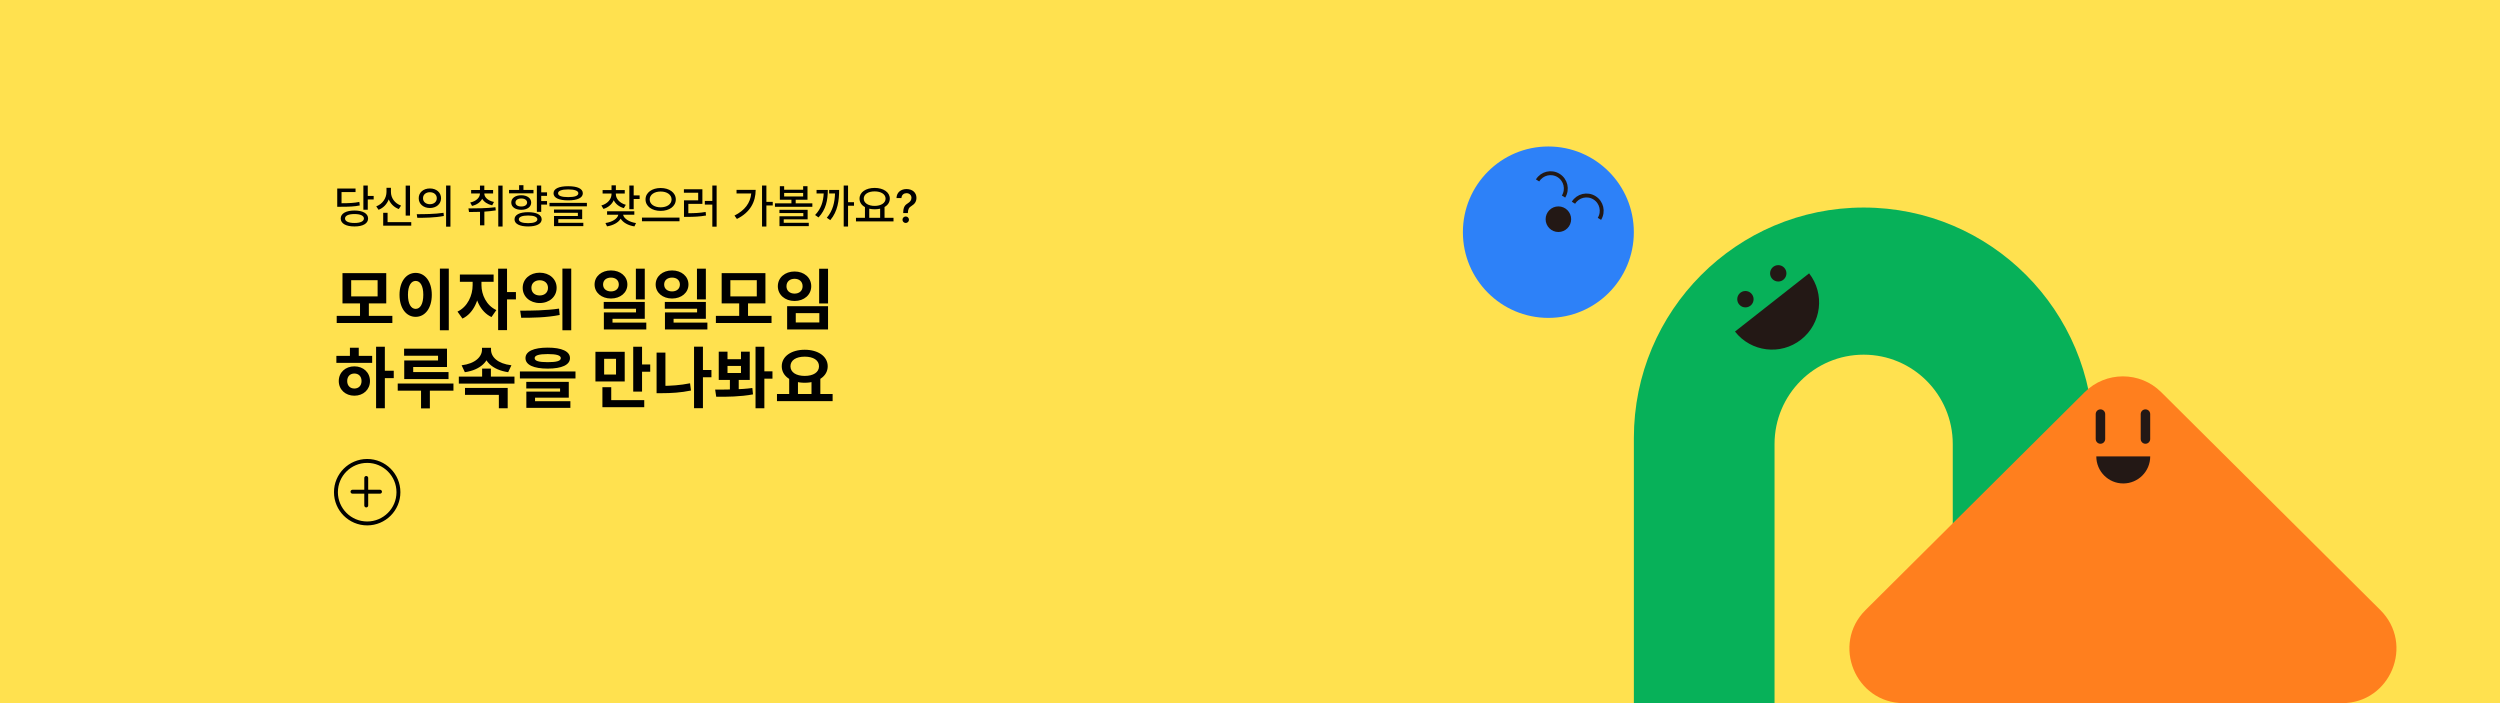 <svg width="1280" height="360" viewBox="0 0 1280 360" fill="none" xmlns="http://www.w3.org/2000/svg">
<rect width="1280" height="360" fill="#FFE14F"/>
<g clip-path="url(#clip0_1972_56406)">
<path d="M954.189 106.262C889.214 106.262 836.539 159.078 836.539 224.229V360H908.563V227.343C908.563 202.079 928.993 181.594 954.189 181.594C979.385 181.594 999.815 202.079 999.815 227.343V360H1071.84V224.229C1071.84 159.078 1019.16 106.262 954.189 106.262Z" fill="#07B159"/>
<path d="M910.467 144.145C912.779 144.145 914.653 142.265 914.653 139.947C914.653 137.629 912.779 135.75 910.467 135.75C908.155 135.75 906.281 137.629 906.281 139.947C906.281 142.265 908.155 144.145 910.467 144.145Z" fill="#231815"/>
<path d="M893.657 157.386C895.968 157.386 897.842 155.507 897.842 153.189C897.842 150.871 895.968 148.992 893.657 148.992C891.345 148.992 889.471 150.871 889.471 153.189C889.471 155.507 891.345 157.386 893.657 157.386Z" fill="#231815"/>
<path d="M888.309 169.747C896.518 180.254 911.668 182.095 922.147 173.877C932.625 165.645 934.461 150.454 926.265 139.948L888.322 169.747H888.309Z" fill="#231815"/>
<path d="M1067.36 200.779L955.175 312.315C937.541 329.848 949.923 360.014 974.768 360.014H1199.12C1223.96 360.014 1236.34 329.848 1218.71 312.315L1106.53 200.779C1095.69 190.002 1078.2 190.002 1067.36 200.779Z" fill="#FF7F1E"/>
<path d="M1077.86 212.03C1077.86 210.684 1076.77 209.593 1075.43 209.593C1074.09 209.593 1073 210.684 1073 212.03V224.771C1073 226.117 1074.09 227.208 1075.43 227.208C1076.77 227.208 1077.86 226.117 1077.86 224.771V212.03Z" fill="#231815"/>
<path d="M1100.9 212.03C1100.9 210.684 1099.81 209.593 1098.47 209.593C1097.13 209.593 1096.04 210.684 1096.04 212.03V224.771C1096.04 226.117 1097.13 227.208 1098.47 227.208C1099.81 227.208 1100.9 226.117 1100.9 224.771V212.03Z" fill="#231815"/>
<path d="M1073.31 233.693C1073.31 241.329 1079.48 247.53 1087.11 247.53C1094.74 247.53 1100.91 241.343 1100.91 233.693H1073.31Z" fill="#231815"/>
<path d="M792.763 162.761C816.932 162.761 836.525 143.115 836.525 118.881C836.525 94.646 816.932 75 792.763 75C768.593 75 749 94.646 749 118.881C749 143.115 768.593 162.761 792.763 162.761Z" fill="#2D81F8"/>
<path d="M787.24 92.384C789.522 88.702 794.329 87.578 798.002 89.852C801.675 92.127 802.795 96.96 800.527 100.643" stroke="#231815" stroke-width="2" stroke-miterlimit="10"/>
<path d="M805.617 103.798C807.899 100.115 812.706 98.991 816.379 101.266C820.052 103.541 821.172 108.374 818.904 112.057" stroke="#231815" stroke-width="2" stroke-miterlimit="10"/>
<path d="M797.895 118.786C801.504 118.786 804.43 115.852 804.43 112.233C804.43 108.614 801.504 105.68 797.895 105.68C794.285 105.68 791.359 108.614 791.359 112.233C791.359 115.852 794.285 118.786 797.895 118.786Z" fill="#231815"/>
</g>
<path d="M172.394 161.716H200.886V165.388H172.394V161.716ZM184.328 154.746H188.85V162.566H184.328V154.746ZM175.352 139.854H197.758V155.324H175.352V139.854ZM193.338 143.458H179.806V151.754H193.338V143.458ZM225.227 137.508H229.783V169.094H225.227V137.508ZM212.817 139.718C217.577 139.718 221.079 144.07 221.079 150.938C221.079 157.874 217.577 162.226 212.817 162.226C208.057 162.226 204.555 157.874 204.555 150.938C204.555 144.07 208.057 139.718 212.817 139.718ZM212.817 143.832C210.471 143.832 208.873 146.314 208.873 150.938C208.873 155.63 210.471 158.146 212.817 158.146C215.163 158.146 216.727 155.63 216.727 150.938C216.727 146.314 215.163 143.832 212.817 143.832ZM241.987 142.506H245.557V146.042C245.557 153.148 242.565 160.39 236.785 163.11L234.235 159.54C239.437 157.092 241.987 151.21 241.987 146.042V142.506ZM242.939 142.506H246.509V146.042C246.509 150.802 248.957 156.378 254.125 158.758L251.643 162.328C245.863 159.642 242.939 152.74 242.939 146.042V142.506ZM235.459 140.568H252.731V144.274H235.459V140.568ZM255.043 137.542H259.599V169.026H255.043V137.542ZM258.579 149.544H264.155V153.284H258.579V149.544ZM276.324 139.616C281.288 139.616 284.994 142.846 284.994 147.368C284.994 151.924 281.288 155.154 276.324 155.154C271.394 155.154 267.62 151.924 267.62 147.368C267.62 142.846 271.394 139.616 276.324 139.616ZM276.324 143.492C273.91 143.492 272.074 144.92 272.074 147.368C272.074 149.85 273.91 151.278 276.324 151.278C278.738 151.278 280.574 149.85 280.574 147.368C280.574 144.92 278.738 143.492 276.324 143.492ZM287.952 137.508H292.474V169.094H287.952V137.508ZM266.872 162.702L266.328 159.064C271.87 159.064 279.588 158.996 286.218 158.01L286.558 161.274C279.724 162.634 272.312 162.702 266.872 162.702ZM312.818 138.46C317.612 138.46 321.216 141.452 321.216 145.668C321.216 149.85 317.612 152.842 312.818 152.842C308.024 152.842 304.42 149.85 304.42 145.668C304.42 141.452 308.024 138.46 312.818 138.46ZM312.818 142.132C310.506 142.132 308.772 143.424 308.772 145.668C308.772 147.912 310.506 149.204 312.818 149.204C315.13 149.204 316.83 147.912 316.83 145.668C316.83 143.424 315.13 142.132 312.818 142.132ZM325.568 137.542H330.124V153.284H325.568V137.542ZM309.112 154.576H330.124V163.212H313.6V167.02H309.18V159.948H325.636V158.078H309.112V154.576ZM309.18 165.184H330.906V168.686H309.18V165.184ZM344.095 138.46C348.889 138.46 352.493 141.452 352.493 145.668C352.493 149.85 348.889 152.842 344.095 152.842C339.301 152.842 335.697 149.85 335.697 145.668C335.697 141.452 339.301 138.46 344.095 138.46ZM344.095 142.132C341.783 142.132 340.049 143.424 340.049 145.668C340.049 147.912 341.783 149.204 344.095 149.204C346.407 149.204 348.107 147.912 348.107 145.668C348.107 143.424 346.407 142.132 344.095 142.132ZM356.845 137.542H361.401V153.284H356.845V137.542ZM340.389 154.576H361.401V163.212H344.877V167.02H340.457V159.948H356.913V158.078H340.389V154.576ZM340.457 165.184H362.183V168.686H340.457V165.184ZM366.533 161.716H395.025V165.388H366.533V161.716ZM378.467 154.746H382.989V162.566H378.467V154.746ZM369.491 139.854H391.897V155.324H369.491V139.854ZM387.477 143.458H373.945V151.754H387.477V143.458ZM419.4 137.576H423.956V155.358H419.4V137.576ZM403.012 156.786H423.956V168.686H403.012V156.786ZM419.502 160.322H407.432V165.116H419.502V160.322ZM406.82 139.004C411.716 139.004 415.354 142.132 415.354 146.552C415.354 150.938 411.716 154.1 406.82 154.1C401.924 154.1 398.252 150.938 398.252 146.552C398.252 142.132 401.924 139.004 406.82 139.004ZM406.82 142.744C404.44 142.744 402.672 144.138 402.672 146.552C402.672 148.932 404.44 150.326 406.82 150.326C409.2 150.326 410.934 148.932 410.934 146.552C410.934 144.138 409.2 142.744 406.82 142.744ZM192.556 177.542H197.044V209.026H192.556V177.542ZM196.024 189.816H201.6V193.59H196.024V189.816ZM172.224 182.2H190.55V185.804H172.224V182.2ZM181.438 187.572C186.028 187.572 189.428 190.7 189.428 195.086C189.428 199.472 186.028 202.6 181.438 202.6C176.848 202.6 173.448 199.472 173.448 195.086C173.448 190.7 176.848 187.572 181.438 187.572ZM181.438 191.244C179.296 191.244 177.766 192.672 177.766 195.086C177.766 197.5 179.296 198.928 181.438 198.928C183.58 198.928 185.11 197.5 185.11 195.086C185.11 192.672 183.58 191.244 181.438 191.244ZM179.16 178.052H183.682V183.56H179.16V178.052ZM206.901 178.528H228.865V187.912H211.559V192.706H206.969V184.546H224.275V182.132H206.901V178.528ZM206.969 190.496H229.647V194.066H206.969V190.496ZM203.637 196.378H232.163V200.016H203.637V196.378ZM215.571 197.704H220.093V209.094H215.571V197.704ZM234.915 192.808H263.407V196.412H234.915V192.808ZM246.849 188.728H251.337V194.372H246.849V188.728ZM246.781 178.086H250.657V179.038C250.657 184.852 246.033 189.408 238.009 190.564L236.343 187.028C243.415 186.178 246.781 182.574 246.781 179.038V178.086ZM247.529 178.086H251.405V179.038C251.405 182.71 254.703 186.178 261.843 187.028L260.177 190.564C252.153 189.374 247.529 184.988 247.529 179.038V178.086ZM238.077 198.622H259.939V209.026H255.417V202.158H238.077V198.622ZM280.438 177.984C287.612 177.984 291.828 179.888 291.828 183.356C291.828 186.824 287.612 188.728 280.438 188.728C273.23 188.728 269.048 186.824 269.048 183.356C269.048 179.888 273.23 177.984 280.438 177.984ZM280.438 181.282C275.882 181.282 273.74 181.962 273.74 183.356C273.74 184.818 275.882 185.43 280.438 185.43C284.994 185.43 287.136 184.818 287.136 183.356C287.136 181.962 284.994 181.282 280.438 181.282ZM266.192 190.19H294.65V193.76H266.192V190.19ZM269.456 195.528H291.216V203.62H273.944V206.408H269.49V200.492H286.762V198.894H269.456V195.528ZM269.49 205.422H292.032V208.822H269.49V205.422ZM304.862 180.126H319.856V195.324H304.862V180.126ZM315.402 183.696H309.316V191.754H315.402V183.696ZM324.208 177.542H328.73V200.492H324.208V177.542ZM327.438 186.62H332.912V190.326H327.438V186.62ZM308.432 204.878H329.852V208.482H308.432V204.878ZM308.432 198.248H312.954V206.68H308.432V198.248ZM358.715 189.442H364.257V193.148H358.715V189.442ZM355.349 177.508H359.905V208.992H355.349V177.508ZM336.173 180.534H340.695V200.084H336.173V180.534ZM336.173 197.568H338.893C343.381 197.568 348.243 197.262 353.309 196.242L353.785 199.948C348.583 201.036 343.517 201.308 338.893 201.308H336.173V197.568ZM367.995 180.058H372.483V183.9H379.385V180.058H383.873V194.542H367.995V180.058ZM372.483 187.368V190.972H379.385V187.368H372.483ZM373.707 193.556H378.229V200.356H373.707V193.556ZM386.831 177.542H391.353V209.026H386.831V177.542ZM389.959 190.122H395.501V193.862H389.959V190.122ZM366.703 203.144L366.159 199.472C371.599 199.472 378.943 199.506 385.199 198.656L385.539 201.92C379.011 203.144 372.007 203.178 366.703 203.144ZM404.066 193.522H408.554V202.362H404.066V193.522ZM415.49 193.522H420.012V202.362H415.49V193.522ZM397.81 201.716H426.302V205.388H397.81V201.716ZM412.022 179.072C418.788 179.072 423.786 182.404 423.786 187.538C423.786 192.672 418.788 195.97 412.022 195.97C405.222 195.97 400.258 192.672 400.258 187.538C400.258 182.404 405.222 179.072 412.022 179.072ZM412.022 182.608C407.636 182.608 404.712 184.41 404.712 187.538C404.712 190.632 407.636 192.468 412.022 192.468C416.408 192.468 419.332 190.632 419.332 187.538C419.332 184.41 416.408 182.608 412.022 182.608Z" fill="black"/>
<path d="M188.297 94.992V100.312H191.32V102.141H188.297V107.391H186.047V94.992H188.297ZM172.664 105.867V96.539H182.039V98.344H174.867V104.062C179.004 104.039 181.336 103.922 183.984 103.383L184.195 105.188C181.383 105.762 178.875 105.867 174.328 105.867H172.664ZM174.445 111.867C174.445 109.301 177.164 107.801 181.5 107.789C185.789 107.801 188.461 109.301 188.461 111.867C188.461 114.457 185.789 115.957 181.5 115.945C177.164 115.957 174.445 114.457 174.445 111.867ZM176.648 111.867C176.637 113.32 178.465 114.176 181.5 114.164C184.477 114.176 186.316 113.32 186.328 111.867C186.316 110.414 184.477 109.582 181.5 109.594C178.465 109.582 176.637 110.414 176.648 111.867ZM209.93 95.016V110.391H207.703V95.016H209.93ZM192.633 105.656C195.926 104.438 197.871 101.414 197.883 98.25V96.164H200.156V98.25C200.145 101.32 202.09 104.133 205.336 105.258L204.188 107.039C201.762 106.137 199.969 104.355 199.031 102.082C198.105 104.52 196.289 106.465 193.828 107.414L192.633 105.656ZM196.195 115.547V108.938H198.445V113.742H210.562V115.547H196.195ZM220.102 96.492C223.418 96.481 225.809 98.531 225.82 101.484C225.809 104.438 223.418 106.488 220.102 106.5C216.797 106.488 214.371 104.438 214.383 101.484C214.371 98.531 216.797 96.481 220.102 96.492ZM213.375 109.664C217.195 109.664 222.492 109.629 227.086 108.961L227.25 110.578C222.504 111.492 217.406 111.516 213.656 111.516L213.375 109.664ZM216.586 101.484C216.562 103.348 218.062 104.555 220.102 104.555C222.141 104.555 223.641 103.348 223.641 101.484C223.641 99.644 222.141 98.414 220.102 98.414C218.062 98.414 216.562 99.644 216.586 101.484ZM228.398 116.039V94.992H230.625V116.039H228.398ZM247.969 99.047C247.957 101.027 249.844 102.762 252.914 103.406L252 105.141C249.586 104.59 247.805 103.383 246.879 101.789C245.977 103.523 244.172 104.848 241.688 105.422L240.75 103.688C243.855 103.02 245.73 101.145 245.742 99.047H241.219V97.289H245.742V95.039H247.969V97.289H252.469V99.047H247.969ZM239.836 106.711C243.82 106.711 249.094 106.676 253.664 106.102L253.828 107.719C251.906 108.035 249.926 108.234 247.992 108.352V115.359H245.766V108.469C243.75 108.551 241.828 108.562 240.141 108.562L239.836 106.711ZM255.117 115.992V95.016H257.32V115.992H255.117ZM280.078 98.461V100.289H277.102V102.938H280.078V104.766H277.102V108.469H274.875V94.992H277.102V98.461H280.078ZM260.625 99V97.242H265.781V94.828H268.008V97.242H273.141V99H260.625ZM261.773 103.711C261.762 101.449 263.824 99.973 266.883 99.961C269.906 99.973 271.969 101.449 271.969 103.711C271.969 105.961 269.906 107.426 266.883 107.414C263.824 107.426 261.762 105.961 261.773 103.711ZM263.438 112.312C263.414 109.992 266.062 108.633 270.398 108.633C274.676 108.633 277.336 109.992 277.336 112.312C277.336 114.598 274.676 115.957 270.398 115.945C266.062 115.957 263.414 114.598 263.438 112.312ZM263.93 103.711C263.906 104.953 265.102 105.727 266.883 105.727C268.664 105.727 269.859 104.953 269.883 103.711C269.859 102.434 268.664 101.625 266.883 101.625C265.102 101.625 263.906 102.434 263.93 103.711ZM265.641 112.312C265.629 113.543 267.375 114.258 270.398 114.258C273.375 114.258 275.121 113.543 275.133 112.312C275.121 111.035 273.375 110.355 270.398 110.344C267.375 110.355 265.629 111.035 265.641 112.312ZM290.906 95.344C295.641 95.332 298.395 96.609 298.406 98.953C298.395 101.309 295.641 102.586 290.906 102.586C286.172 102.586 283.395 101.309 283.406 98.953C283.395 96.609 286.172 95.332 290.906 95.344ZM281.344 105.656V103.875H300.492V105.656H281.344ZM283.641 108.938V107.273H298.078V112.195H285.844V114.07H298.664V115.781H283.664V110.578H295.875V108.938H283.641ZM285.727 98.953C285.715 100.254 287.566 100.922 290.906 100.922C294.27 100.922 296.121 100.254 296.109 98.953C296.121 97.711 294.27 96.984 290.906 96.984C287.566 96.984 285.715 97.711 285.727 98.953ZM315.305 99.328C315.305 101.719 317.203 103.969 320.414 104.859L319.406 106.57C316.957 105.879 315.164 104.402 314.227 102.516C313.301 104.602 311.461 106.207 308.977 106.969L307.898 105.211C311.109 104.297 313.102 101.941 313.102 99.328V99.094H308.531V97.312H313.102V94.898H315.328V97.312H319.875V99.094H315.305V99.328ZM309.984 114.188C313.512 113.684 316.184 111.961 316.582 109.945H310.828V108.164H324.773V109.945H319.031C319.418 111.914 322.125 113.684 325.641 114.211L324.82 115.922C321.621 115.43 319.008 113.965 317.789 111.973C316.582 113.965 313.98 115.395 310.805 115.898L309.984 114.188ZM322.219 107.109V94.992H324.445V100.031H327.492V101.883H324.445V107.109H322.219ZM338.25 96.258C342.656 96.258 346.008 98.59 346.008 102.117C346.008 105.668 342.656 107.988 338.25 107.977C333.855 107.988 330.504 105.668 330.516 102.117C330.504 98.59 333.855 96.258 338.25 96.258ZM328.688 113.273V111.422H347.906V113.273H328.688ZM332.648 102.117C332.637 104.566 335.027 106.148 338.25 106.148C341.461 106.148 343.84 104.566 343.852 102.117C343.84 99.68 341.461 98.051 338.25 98.062C335.027 98.051 332.637 99.68 332.648 102.117ZM366.914 94.992V116.039H364.711V104.742H360.867V102.891H364.711V94.992H366.914ZM350.156 98.695V96.891H359.625V104.391H352.43V109.172C355.781 109.148 358.359 109.043 361.289 108.516L361.477 110.344C358.336 110.895 355.57 111.023 351.867 111.047H350.203V102.586H357.469V98.695H350.156ZM392.391 94.992V103.359H395.648V105.211H392.391V115.969H390.164V94.992H392.391ZM376.055 110.367C381.316 107.742 384.176 103.945 384.633 99.047H377.109V97.195H386.906C386.883 103.266 384.211 108.691 377.297 112.102L376.055 110.367ZM401.484 95.32V97.148H411.211V95.32H413.438V102.281H407.391V104.109H415.922V105.891H396.773V104.109H405.211V102.281H399.281V95.32H401.484ZM399.07 109.078V107.414H413.508V112.312H401.273V114.07H414.094V115.781H399.094V110.719H411.305V109.078H399.07ZM401.484 100.594H411.211V98.789H401.484V100.594ZM434.203 94.992V103.523H437.25V105.352H434.203V115.992H431.977V94.992H434.203ZM417.328 110.086C420.398 106.887 421.512 103.277 421.734 99.07H418.078V97.242H423.844C423.832 102.492 422.895 107.273 419.086 111.328L417.328 110.086ZM423.328 111.492C426.457 107.836 427.371 103.547 427.535 99.07H424.523V97.242H429.633C429.633 102.551 428.965 108.152 425.109 112.711L423.328 111.492ZM457.477 111.516V113.367H438.258V111.516H442.852V106.031C441.129 105.082 440.074 103.582 440.086 101.695C440.074 98.391 443.32 96.223 447.82 96.211C452.332 96.223 455.578 98.391 455.578 101.695C455.578 103.547 454.57 105.035 452.883 105.984V111.516H457.477ZM442.242 101.695C442.242 103.945 444.527 105.41 447.82 105.422C451.09 105.41 453.41 103.945 453.422 101.695C453.41 99.434 451.09 97.992 447.82 97.992C444.527 97.992 442.242 99.434 442.242 101.695ZM445.055 111.516H450.633V106.852C449.777 107.051 448.828 107.156 447.82 107.156C446.836 107.156 445.898 107.051 445.055 106.852V111.516ZM462.445 108.961C462.48 105.891 463.383 104.953 464.93 103.992C465.914 103.395 466.664 102.527 466.664 101.297C466.664 99.832 465.539 98.906 464.133 98.906C462.867 98.906 461.637 99.68 461.531 101.414H459C459.094 98.426 461.344 96.797 464.133 96.797C467.18 96.797 469.219 98.625 469.219 101.297C469.219 103.184 468.316 104.438 466.828 105.352C465.422 106.207 464.871 107.051 464.836 108.961V109.102H462.445V108.961ZM462.07 112.5C462.059 111.586 462.82 110.836 463.734 110.836C464.637 110.836 465.387 111.586 465.398 112.5C465.387 113.414 464.637 114.152 463.734 114.164C462.82 114.152 462.059 113.414 462.07 112.5Z" fill="black"/>
<circle cx="188" cy="252" r="16" stroke="black" stroke-width="2"/>
<path d="M187.515 244.714V258.8" stroke="black" stroke-width="2" stroke-linecap="round" stroke-linejoin="round"/>
<path d="M194.558 251.757L180.472 251.757" stroke="black" stroke-width="2" stroke-linecap="round" stroke-linejoin="round"/>
<defs>
<clipPath id="clip0_1972_56406">
<rect width="478" height="285" fill="white" transform="translate(749 75)"/>
</clipPath>
</defs>
</svg>
